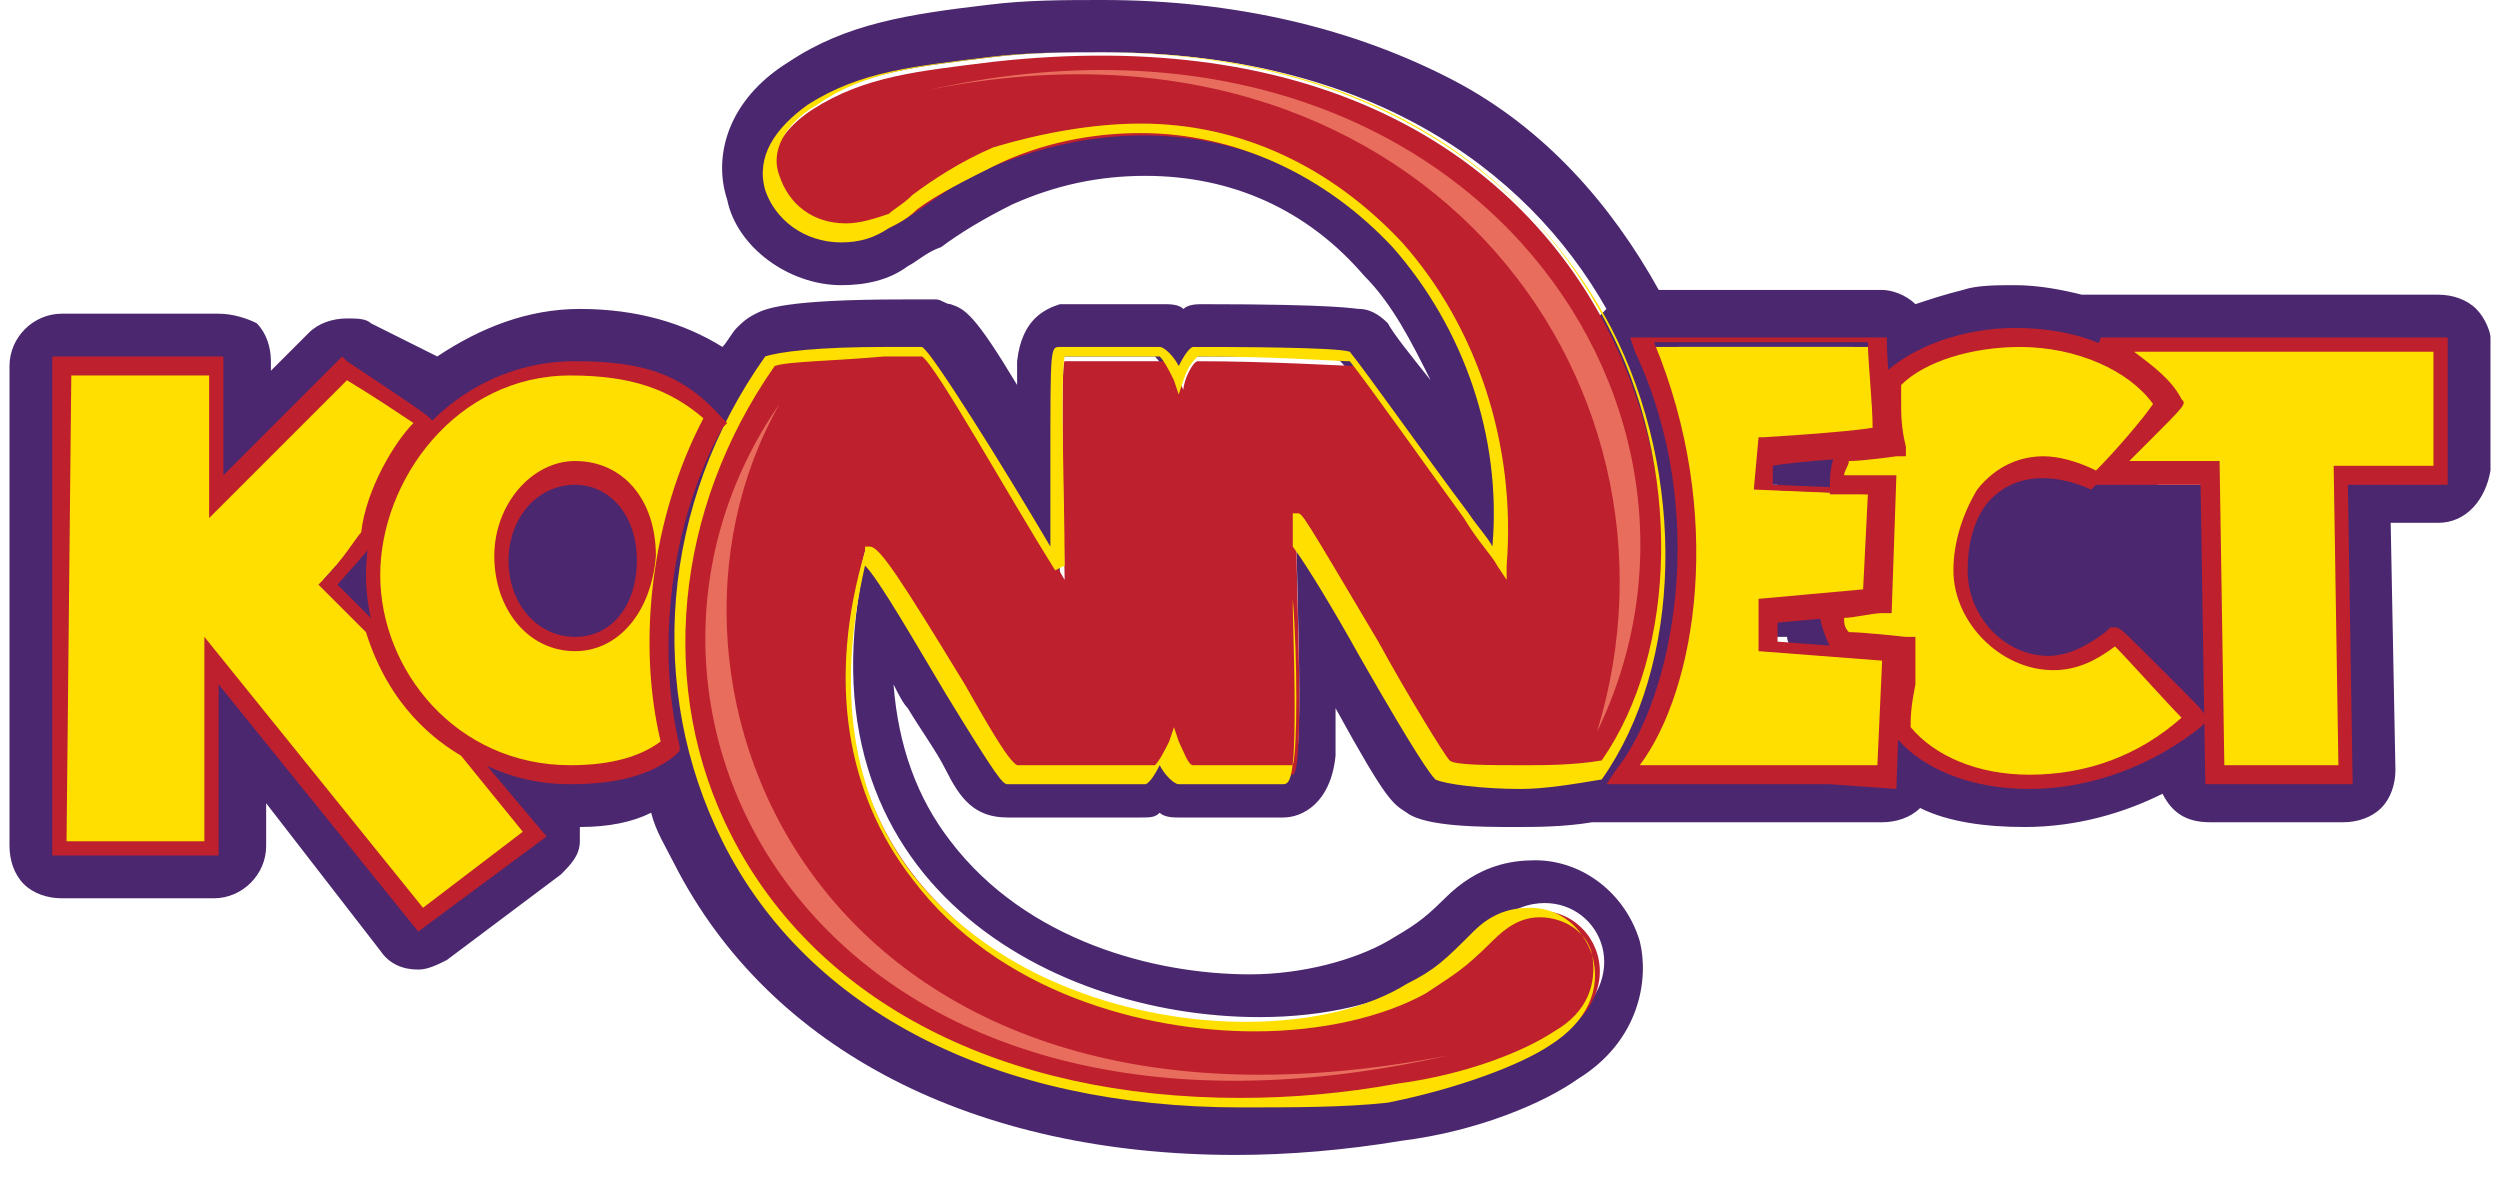 <?xml version="1.0" encoding="utf-8"?>
<!-- Generator: Adobe Illustrator 17.1.0, SVG Export Plug-In . SVG Version: 6.00 Build 0)  -->
<!DOCTYPE svg PUBLIC "-//W3C//DTD SVG 1.1//EN" "http://www.w3.org/Graphics/SVG/1.1/DTD/svg11.dtd">
<svg version="1.1" id="Logo" xmlns="http://www.w3.org/2000/svg" xmlns:xlink="http://www.w3.org/1999/xlink" x="0px" y="0px"
	 viewBox="0 0 52.6 25.1" enable-background="new 0 0 52.6 25.1" xml:space="preserve">
<g>
	<g>
		<path fill="#4A276E" d="M52.1,6.5c-0.2-0.2-0.5-0.3-0.8-0.3c0,0,0,0,0,0l-7.2,0c-0.1,0-0.2,0-0.3,0c-0.4-0.1-0.9-0.2-1.4-0.2
			c-0.4,0-0.8,0-1.1,0.1c-0.4,0.1-0.7,0.2-1,0.3c-0.2-0.2-0.5-0.3-0.7-0.3h-4.7c-1-1.8-2.4-3.4-4.3-4.4C28.5,0.6,26,0,23.2,0
			c-0.8,0-1.6,0-2.4,0.1c-1.7,0.2-3,0.4-4.2,1.2c-1.3,0.8-1.6,2-1.3,2.9C15.5,5.2,16.6,6,17.7,6c0.5,0,1-0.1,1.4-0.4
			c0.2-0.1,0.4-0.3,0.7-0.4c0.4-0.3,0.9-0.6,1.5-0.9c0.9-0.4,1.8-0.6,2.8-0.6c1.8,0,3.4,0.7,4.6,2.1c0.6,0.6,1,1.4,1.4,2.2
			c-0.4-0.5-0.8-1-0.9-1.2c-0.2-0.2-0.4-0.3-0.6-0.3c-0.1,0-0.4-0.1-3.3-0.1h0c-0.1,0-0.3,0-0.4,0.1c-0.1-0.1-0.3-0.1-0.4-0.1
			c-0.4,0-0.7,0-1,0c-1.1,0-1.1,0-1.2,0c-0.3,0.1-0.8,0.3-0.9,1.2c0,0.1,0,0.3,0,0.5c-0.9-1.5-1.1-1.6-1.4-1.7
			c-0.1,0-0.2-0.1-0.3-0.1c0,0-0.3,0-0.7,0c-2.5,0-2.9,0.2-3.1,0.3c-0.2,0.1-0.3,0.2-0.4,0.3c-0.1,0.1-0.2,0.3-0.3,0.4
			c-0.8-0.5-1.8-0.8-3-0.8c-1.1,0-2.1,0.4-3,1L7.8,6.8C7.7,6.7,7.5,6.7,7.3,6.7C7,6.7,6.7,6.8,6.5,7L5.7,7.8l0-0.2
			c0-0.3-0.1-0.6-0.3-0.8C5.2,6.7,4.9,6.6,4.6,6.6H1.3c-0.6,0-1.1,0.5-1.1,1.1L0.2,17.8c0,0.3,0.1,0.6,0.3,0.8
			c0.2,0.2,0.5,0.3,0.8,0.3h3.2c0.6,0,1.1-0.5,1.1-1.1l0-0.9L8,20c0.2,0.3,0.5,0.4,0.8,0.4c0.2,0,0.4-0.1,0.6-0.2l2.4-1.8
			c0.2-0.2,0.4-0.4,0.4-0.7c0-0.1,0-0.2,0-0.3c0.6,0,1.1-0.1,1.5-0.3c0.1,0.4,0.3,0.7,0.5,1.1c2,3.9,6.3,6.1,11.8,6.1
			c1.1,0,2.3-0.1,3.5-0.3c1.6-0.2,3-0.8,3.7-1.3c1.3-0.8,1.5-2.1,1.3-2.9c-0.3-1-1.2-1.7-2.2-1.7c-0.5,0-1.2,0.1-1.9,0.8
			c-0.5,0.5-0.7,0.6-1.2,0.9c-0.7,0.4-1.8,0.7-2.9,0.7c-2,0-4.7-0.7-6.3-2.8c-0.7-0.9-1.1-2-1.2-3.3c0.1,0.2,0.2,0.4,0.3,0.5
			c0.3,0.5,0.6,0.9,0.8,1.3c0.3,0.6,0.6,1,1.3,1c0,0,0.1,0,0.2,0c0.4,0,1.5,0,2.6,0c0.2,0,0.3,0,0.4-0.1c0.1,0.1,0.3,0.1,0.4,0.1
			c0.9,0,2,0,2.2,0c0.4,0,1-0.3,1.1-1.3c0-0.2,0-0.6,0-1v0c1.1,2,1.2,2,1.5,2.2c0.4,0.3,1.6,0.3,2.3,0.3c0.4,0,1,0,1.6-0.1
			c0.1,0,0.2,0,0.3,0c0.5,0,5.6,0,5.8,0h0c0.3,0,0.6-0.1,0.8-0.3c0.6,0.3,1.4,0.4,2.2,0.4c1.1,0,2.1-0.3,2.9-0.7
			c0.2,0.4,0.5,0.6,1,0.6l2.8,0h0c0.3,0,0.6-0.1,0.8-0.3c0.2-0.2,0.3-0.5,0.3-0.8l-0.1-5.2l1,0c0.6,0,1-0.5,1.1-1.1l0-2.8
			C52.4,7,52.3,6.7,52.1,6.5z M8.8,19.3l-4.4-5.4l0,3.9H1.2L1.3,7.7h3.3l0,2.8l2.7-2.7l1,0.7c-0.9,1-1.5,2.4-1.5,3.7
			c0,2.3,1.7,4.7,4.2,5.2l0.2,0.3L8.8,19.3z M33.2,15.6c-0.2,0.2-0.3,0.5-0.3,0.7c-0.3,0-0.6,0-0.8,0c-0.9,0-1.6-0.1-1.7-0.2
			c-0.2-0.1-3-5.2-3.1-5.2c0,0,0,0,0,0c-0.1,0.1,0.2,5.2-0.1,5.2c-0.1,0-1,0-2.1,0c-0.1,0-0.3-0.8-0.4-0.8c-0.1,0-0.4,0.8-0.5,0.8
			c-1.4,0-2.7,0-2.8,0l0,0c-0.2,0-2.7-4.7-3.1-4.7c0,0,0,0,0,0c-1.8,7,3.7,10,8.2,10c1.4,0,2.6-0.3,3.5-0.8c0.6-0.4,0.8-0.5,1.4-1.1
			c0.4-0.4,0.8-0.5,1.1-0.5c1.2,0,1.9,1.6,0.4,2.6c-0.5,0.3-1.7,0.9-3.3,1.1c-1.2,0.2-2.3,0.3-3.4,0.3c-6.2,0-10-2.9-11.3-6.6
			c0.1-0.1,0.2-0.2,0.3-0.3c0.2-0.3,0.3-0.6,0.2-1c-0.6-2.2,0.1-4.7,0.8-5.7c0.3-0.4,0.2-0.9-0.1-1.3c0,0-0.1-0.1-0.1-0.1
			C16,8,16.1,7.8,16.2,7.7c0.4-0.2,1.8-0.2,2.6-0.2c0.4,0,0.6,0,0.6,0c0.2,0.1,2.9,4.6,2.9,4.6s-0.1-4.5,0-4.6c0,0,0.4,0,1,0
			c0.3,0,0.6,0,1,0c0.2,0.2,0.4,0.6,0.4,0.8C24.9,8,25,7.6,25.1,7.5c1.4,0,2.9,0,3.1,0.1c0.6,0.6,2.9,3.8,3.3,4.3
			C32,7,28.6,2.7,24,2.7c-1,0-2.1,0.2-3.2,0.7c-1,0.4-1.8,1.1-2.2,1.3c-0.3,0.2-0.6,0.2-0.9,0.2c-1.4,0-2.3-1.7-0.6-2.7
			c1.1-0.7,2.2-0.8,3.8-1c0.8-0.1,1.6-0.1,2.3-0.1c5.5,0,8.9,2.4,10.6,5.4c-0.1,0.1-0.2,0.2-0.3,0.3c-0.2,0.3-0.2,0.7-0.1,1
			C35,11,34.1,14.5,33.2,15.6z M35,16.3c1.4-2.5,1.5-6,0.3-9h3.7c0,0,0,0,0,0c-0.2,0.2-0.3,0.4-0.3,0.7c0,0.1,0,0.3,0,0.5
			c0,0,0,0-0.1,0c-0.4,0-0.7,0.2-0.9,0.6c-0.1,0.1-0.1,0.3-0.2,0.4c-0.3,0-0.5,0-0.5,0l-0.1,0.7l0.5,0c0,0,0,0,0,0
			c0.1,0.5,0.4,0.9,1,0.9c0,0,0,0,0.1,0l0,0.6c0,0,0,0,0,0c-0.3,0-0.6,0.2-0.8,0.4c-0.1,0.2-0.2,0.4-0.2,0.6l-0.3,0l0,0.7l0.4,0
			c0,0.1,0.1,0.3,0.2,0.4c0.1,0.2,0.4,0.4,0.7,0.5c0,0,0.1,0,0.4,0.1c0,0.2,0,0.4,0,0.5c0,0.3,0,0.5,0.2,0.8
			c0.1,0.1,0.2,0.3,0.3,0.4C38.6,16.3,36.4,16.3,35,16.3z M42.7,16.4c-0.7,0-1.3-0.1-1.9-0.4l0.1-2.2c0-0.4-0.1-0.7-0.4-0.9
			c0-0.1,0-0.1,0-0.2l0.1-2.3c0-0.1,0-0.3-0.1-0.4c0.2-0.2,0.2-0.4,0.2-0.7c0-0.3-0.1-1.3-0.1-1.8c0.5-0.2,1.2-0.4,1.8-0.4
			c0.2,0,0.4,0,0.6,0c0,0.5,0.2,0.9,0.7,1.1c0.2,0.1,0.3,0.2,0.5,0.2c-0.3,0.4-0.7,0.8-0.7,0.8c-0.1,0.1-0.2,0.3-0.2,0.5
			c-0.1,0-0.2,0-0.3,0c-1.1,0-1.8,1-1.8,2.2c0,1.1,0.9,2,1.9,2c0.4,0,0.9-0.2,1.3-0.6c0,0,0.6,0.6,1.1,1.1l0,1
			C44.7,16.1,43.7,16.4,42.7,16.4z M51.3,10.1l-2.1,0l0.1,6.3l-2.8,0l0-0.2c0.1-0.1,0.2-0.1,0.2-0.2c0.2-0.2,0.3-0.5,0.3-0.8
			c0-0.4-0.2-0.6-0.6-1l0,0l0-4l-1,0c0.4-0.4,0.7-0.8,0.7-0.8c0.3-0.4,0.3-0.9,0.1-1.3c-0.2-0.3-0.4-0.5-0.6-0.7l5.6,0L51.3,10.1z"
			/>
	</g>
	<g>
		<path fill="#BE202E" d="M19.5,7.4c0,0-2.7-0.1-3.2,0.2c-4.9,7-0.3,17.4,13.2,15.3c1.6-0.2,2.8-0.8,3.3-1.1c2-1.3,0.1-3.7-1.5-2.1
			c-0.6,0.6-0.8,0.7-1.4,1.1c-3.8,2.3-14.1-0.1-11.7-9.2c0.4-0.1,2.9,4.7,3.1,4.7c0.1,0,1.5,0,2.9,0c0.1,0,0.3-0.4,0.4-0.6
			c0.1,0.2,0.3,0.6,0.4,0.6c1.1,0,2,0,2.2,0c0.3-0.1,0-5.1,0.1-5.2c0.1-0.1,2.9,5.1,3.1,5.2c0.2,0.1,2.1,0.3,3.3,0
			c3.3-4.6,0.7-16.5-12.8-15c-1.6,0.2-2.7,0.3-3.8,1c-2,1.3-0.2,3.4,1.6,2.5c0.5-0.2,1.2-0.9,2.2-1.3c6.1-2.5,11.3,2.6,10.7,8.5
			c-0.4-0.6-2.6-3.7-3.1-4.3c-0.2,0-1.8-0.1-3.3-0.1c-0.1,0-0.3,0.4-0.3,0.6c-0.1-0.2-0.3-0.6-0.4-0.6c-1.1,0-2,0-2.1,0
			c-0.1,0,0,4.6,0,4.6S19.7,7.5,19.5,7.4z"/>
		<path fill="#FFDF00" d="M26.1,23.3c-5.1,0-9.1-2-10.9-5.6c-1.6-3.2-1.3-7.1,0.9-10.2l0,0l0,0c0.3-0.1,1.1-0.2,2.5-0.2
			c0.5,0,0.8,0,0.8,0h0l0,0c0.2,0.1,1.7,2.5,2.7,4.2c0-0.4,0-1.1,0-1.8c0-2.4,0-2.4,0.2-2.4c0,0,0.1,0,1.2,0c0.3,0,0.6,0,0.9,0
			c0.1,0,0.3,0.2,0.4,0.4c0.2-0.4,0.3-0.4,0.3-0.4c0.7,0,3,0,3.3,0.1l0,0l0,0c0.4,0.5,1.6,2.2,2.5,3.4c0.2,0.3,0.4,0.5,0.5,0.7
			c0.2-2.3-0.6-4.6-2.1-6.3C27.9,3.7,26,2.8,24,2.8c-1,0-2.1,0.2-3.1,0.7c-0.6,0.3-1.2,0.6-1.6,0.9c-0.2,0.2-0.4,0.3-0.6,0.4
			c-0.3,0.2-0.6,0.3-1,0.3c-0.8,0-1.4-0.5-1.6-1.1c-0.2-0.7,0.2-1.3,0.9-1.8c1.1-0.7,2.2-0.8,3.8-1c0.8-0.1,1.6-0.1,2.3-0.1
			c6.8,0,9.7,3.7,10.8,5.8c1.6,3.1,1.5,7.1-0.2,9.5l0,0l0,0c-0.6,0.1-1.2,0.2-1.7,0.2c-0.8,0-1.6-0.1-1.8-0.2
			c-0.1-0.1-0.4-0.5-1.6-2.6c-0.5-0.9-1.1-1.9-1.4-2.3c0,0.3,0,0.8,0,1.3c0.1,3.4,0,3.7-0.2,3.7l0,0c-0.1,0-0.9,0-2.2,0
			c-0.1,0-0.3-0.2-0.4-0.4c-0.2,0.4-0.3,0.4-0.3,0.4c-1.1,0-2.2,0-2.7,0l-0.2,0c-0.1,0-0.2-0.1-1.3-1.9c-0.6-1-1.4-2.4-1.7-2.7
			c-0.6,2.6-0.3,4.8,1,6.5c1.8,2.3,4.8,3.1,7,3.1l0,0c1.4,0,2.6-0.3,3.4-0.8c0.6-0.3,0.8-0.5,1.4-1.1c0.4-0.4,0.8-0.5,1.2-0.5
			c0.6,0,1.1,0.4,1.3,1c0.2,0.7-0.1,1.4-0.9,1.9c-0.6,0.4-1.9,0.9-3.4,1.2C28.3,23.3,27.2,23.3,26.1,23.3z M16.3,7.7
			c-2.1,3-2.5,6.8-0.9,9.9c1.8,3.5,5.7,5.5,10.7,5.5c1.1,0,2.2-0.1,3.3-0.3c1.5-0.2,2.7-0.7,3.3-1.1c0.7-0.4,0.9-1,0.8-1.6
			c-0.1-0.5-0.6-0.8-1.1-0.8c-0.4,0-0.7,0.2-1,0.5c-0.6,0.6-0.8,0.7-1.4,1.1c-0.9,0.5-2.2,0.8-3.6,0.8l0,0c-2.3,0-5.4-0.8-7.2-3.2
			c-1.4-1.8-1.8-4.2-1-6.9l0-0.1l0.1,0c0.2,0,0.6,0.6,2,2.9c0.4,0.7,0.9,1.6,1.1,1.7h0.2c0.5,0,1.5,0,2.7,0c0.1-0.1,0.2-0.3,0.3-0.5
			l0.1-0.3l0.1,0.3c0.1,0.2,0.2,0.5,0.3,0.5c0.9,0,1.8,0,2.1,0c0.1-0.3,0.1-2.3,0-3.5c0-1.6,0-1.6,0-1.7l0-0.1l0.1,0
			c0.1,0,0.1,0,1.7,2.7c0.6,1.1,1.4,2.4,1.5,2.5c0.1,0.1,0.8,0.1,1.6,0.1c0.4,0,1,0,1.6-0.1c1.6-2.3,1.7-6.2,0.1-9.2
			c-1.1-2.1-3.9-5.7-10.6-5.7c-0.7,0-1.5,0-2.3,0.1c-1.6,0.2-2.7,0.3-3.7,1c-0.7,0.4-1,1-0.8,1.5c0.2,0.6,0.7,1,1.4,1
			c0.3,0,0.6-0.1,0.9-0.2c0.1-0.1,0.3-0.2,0.5-0.4c0.4-0.3,1-0.7,1.7-1C21.9,2.8,23,2.6,24,2.6c2.1,0,4,0.9,5.5,2.5
			c1.6,1.8,2.4,4.3,2.2,6.8l0,0.3l-0.2-0.3c-0.1-0.2-0.4-0.5-0.7-1c-0.8-1.1-2-2.8-2.4-3.3c-0.3,0-1.5-0.1-3.2-0.1
			c-0.1,0.1-0.2,0.2-0.3,0.5l-0.1,0.3l-0.1-0.3c-0.1-0.2-0.2-0.4-0.3-0.5c-0.3,0-0.6,0-0.9,0c-0.6,0-0.9,0-1.1,0
			c-0.1,0.5,0,2.9,0,4.4l-0.2,0.1c-1-1.6-2.5-4.3-2.8-4.5c-0.1,0-0.4,0-0.8,0C17.5,7.6,16.6,7.6,16.3,7.7z"/>
	</g>
	<g>
		<g>
			<path fill="#FFDF00" d="M1.3,7.7L1.2,17.8h3.2l0-3.9l4.4,5.4l2.4-1.8l-1.5-1.8c-0.8-0.4-1.6-1.3-2-2.6l-0.9-0.9c0,0,0.9-1,0.9-1
				C7.9,10.3,8.6,9.2,9,8.9c0,0-1.8-1.1-1.8-1.1l-2.7,2.7l0-2.8H1.3z"/>
		</g>
		<g>
			<g>
				<path fill="#BE202E" d="M8.8,19.6l-4.2-5.2l0,3.6H1.1L1.1,7.5h3.6l0,2.5l2.5-2.5l0.1,0.1c1.8,1.2,1.8,1.2,1.8,1.3l0,0.1L9.1,9
					c-0.3,0.3-1.1,1.4-1.2,2.3c0,0.1,0,0.1-0.8,1L8,13.2l0,0c0.4,1.5,1.5,2.2,1.9,2.5l0,0l1.6,1.9L8.8,19.6L8.8,19.6z M4.3,13.4
					l4.6,5.7l2.1-1.6l-1.3-1.6c-0.5-0.3-1.5-1-2-2.6l-1-1l0.1-0.1c0.4-0.4,0.7-0.9,0.8-1c0.1-0.9,0.7-1.9,1.1-2.3
					C8.4,8.7,7.8,8.3,7.3,8l-2.9,2.9l0-3H1.5l-0.1,9.8h2.9L4.3,13.4L4.3,13.4z"/>
			</g>
		</g>
	</g>
	<g>
		<g>
			<path fill="#FFDF00" d="M34.6,7.3l4.9,0c0,0,0.1,1.7,0.2,2.1c-0.3,0-2.5,0.2-2.5,0.2l-0.1,0.7l2.4,0.1l-0.1,2.3l-2.2,0.2l0,0.7
				l2.6,0.2l-0.1,2.5c0,0-5.1,0-5.6,0C35.4,14.9,36.3,10.9,34.6,7.3z"/>
		</g>
		<g>
			<g>
				<path fill="#BE202E" d="M38.5,16.5c-1.5,0-4,0-4.3,0l-0.4,0l0.2-0.3c1.2-1.5,2-5.4,0.4-8.8l-0.1-0.3l5.4,0l0,0.2
					c0,0.1,0.1,1.7,0.2,2.1l0,0.2l-0.2,0c-0.2,0-1.9,0.1-2.4,0.2l0,0.4l2.4,0.1l-0.1,2.6l-2.2,0.2l0,0.4l2.6,0.2l-0.1,2.9L38.5,16.5
					L38.5,16.5z M34.5,16.1c0.8,0,2.7,0,3.9,0l1.1,0l0.1-2.2l-2.6-0.2l0-1.1l2.2-0.2l0.1-2l-2.4-0.1l0.1-1.1l0.1,0
					c0,0,1.7-0.1,2.3-0.2c0-0.5-0.1-1.4-0.1-1.8l-4.5,0C36.3,10.8,35.7,14.5,34.5,16.1L34.5,16.1z"/>
			</g>
		</g>
	</g>
	<g>
		<g>
			<path fill="#FFDF00" d="M45.5,8.5c-1.1-1.8-4.4-1.7-5.7-0.5c0,0.3,0,0.3,0.1,1.5c0,0-0.9,0.1-1.1,0.1c-0.1,0.3-0.1,0.5-0.1,0.6
				c0.3,0,1.1,0,1.1,0l-0.1,2.6c0,0-1,0.1-1,0.1c0,0.1,0.1,0.4,0.2,0.6c0,0,1.3,0.1,1.3,0.1S40,15.3,40,15.3
				c1.1,1.5,4.3,1.5,6.1-0.2c0,0-1.7-1.7-1.7-1.7c-1.3,1.3-3.2,0.2-3.2-1.4c0-1.6,1.2-2.8,2.9-1.9C44.6,9.6,45.5,8.5,45.5,8.5z"/>
		</g>
		<g>
			<g>
				<path fill="#BE202E" d="M42.7,16.6c-1.2,0-2.3-0.4-2.9-1.2l-0.2-0.3h0.2c0-0.3,0-0.9,0-1.3l-0.5,0c-0.7,0-0.8,0-0.8-0.2
					c-0.1-0.2-0.2-0.5-0.2-0.6l0.2,0l0-0.2c0,0,0.5,0,0.9-0.1l0.1-2.3c-0.3,0-0.7,0-0.9,0l-0.1,0l0-0.1c0-0.2,0-0.5,0.1-0.7l0-0.1
					l0.1,0c0.2,0,0.7-0.1,1-0.1c0-0.4-0.1-0.6-0.1-0.8c0-0.3,0-0.4,0-0.6l0-0.1l0,0c0.6-0.6,1.7-1,2.8-1c1.4,0,2.6,0.5,3.1,1.5
					l0.1,0.1l-0.1,0.1c0,0-0.9,1.1-1.4,1.6l-0.1,0.1L44,10.3c-0.9-0.4-1.7-0.3-2.2,0.3c-0.3,0.4-0.4,0.9-0.4,1.4
					c0,1,0.8,1.8,1.7,1.8l0,0c0.4,0,0.8-0.2,1.2-0.5l0.1-0.1h0.1c0.1,0,0.1,0,1,0.9c0.9,0.9,0.9,0.9,0.9,1v0.1l-0.1,0.1
					C45.3,16.1,44,16.6,42.7,16.6L42.7,16.6z M40.2,15.3c0.5,0.6,1.4,1,2.5,1c1.2,0,2.3-0.4,3.2-1.2c-0.3-0.3-1.1-1.2-1.4-1.5
					c-0.4,0.3-0.8,0.5-1.3,0.5l0,0c-1.1,0-2.1-1-2.1-2.1c0-0.6,0.2-1.2,0.5-1.7c0.4-0.5,0.9-0.7,1.4-0.7c0.3,0,0.7,0.1,1.1,0.3
					c0.4-0.4,1-1.1,1.2-1.4c-0.5-0.7-1.6-1.2-2.8-1.2c-1,0-2,0.3-2.5,0.8c0,0.1,0,0.2,0,0.4c0,0.2,0,0.5,0.1,0.9l0,0.2l-0.2,0
					c0,0-0.7,0.1-1,0.1c0,0.1-0.1,0.2-0.1,0.3c0.4,0,0.9,0,0.9,0l0.2,0l-0.1,2.9l-0.2,0c-0.2,0-0.6,0.1-0.8,0.1c0,0.1,0,0.2,0.1,0.3
					c0.3,0,1.2,0.1,1.2,0.1l0.2,0l0,0.2c0,0,0,0.4,0,0.8C40.2,14.9,40.2,15.1,40.2,15.3L40.2,15.3z"/>
			</g>
		</g>
	</g>
	<g>
		<g>
			<path fill="#FFDF00" d="M44.2,7.3l7.1,0l0,2.8l-2.1,0l0.1,6.3l-2.8,0L46.5,10l-2.1,0c0,0,1.3-1.5,1.3-1.5
				C45.4,8,44.9,7.5,44.2,7.3z"/>
		</g>
		<g>
			<g>
				<path fill="#BE202E" d="M49.5,16.5l-3.1,0l-0.1-6.3l-2.3,0l0.3-0.3c0.4-0.5,1-1.1,1.2-1.4c-0.3-0.5-0.8-0.9-1.4-1.1l0.1-0.3
					l7.3,0l0,3.1l-2.1,0L49.5,16.5L49.5,16.5z M46.8,16.1l2.4,0l-0.1-6.3l2.1,0l0-2.4l-6.3,0c0.4,0.3,0.8,0.6,1,1
					c0.1,0.1,0.1,0.1-0.7,0.9l-0.4,0.4l1.9,0L46.8,16.1L46.8,16.1z"/>
			</g>
		</g>
	</g>
	<g>
		<g>
			<g>
				<path fill="#FFDF00" d="M15,8.8c-0.7-0.8-1.5-1.1-2.9-1.1c-2.5,0-4.2,2.3-4.2,4.4c0,2.1,1.7,4.2,4.1,4.2c0.9,0,1.6-0.2,2.1-0.6
					C13.5,13.4,14,10.7,15,8.8z M12.1,13.6c-0.9,0-1.6-0.8-1.6-1.8c0-1,0.7-1.8,1.6-1.8c0.9,0,1.5,0.8,1.5,1.8
					C13.6,12.8,13,13.6,12.1,13.6z"/>
			</g>
		</g>
		<g>
			<g>
				<g>
					<path fill="#BE202E" d="M12,16.5c-2.6,0-4.3-2.3-4.3-4.4c0-2.2,1.8-4.5,4.4-4.5c1.5,0,2.3,0.3,3.1,1.2l0.1,0.1l-0.1,0.1
						c-1.1,2-1.4,4.6-0.9,6.7l0,0.1l-0.1,0.1C13.7,16.3,13,16.5,12,16.5L12,16.5z M12,7.9c-2.4,0-4,2.2-4,4.2c0,2,1.6,4,4,4
						c0.9,0,1.5-0.2,1.9-0.5c-0.5-2.1-0.2-4.7,0.9-6.8C14.1,8.2,13.3,7.9,12,7.9L12,7.9z M12.1,13.7c-1,0-1.7-0.9-1.7-2
						c0-1.1,0.8-2,1.7-2c1,0,1.7,0.8,1.7,2C13.7,12.9,13,13.7,12.1,13.7L12.1,13.7z M12.1,10.2c-0.8,0-1.4,0.7-1.4,1.6
						c0,0.9,0.6,1.6,1.4,1.6c0.8,0,1.3-0.7,1.3-1.6C13.4,10.8,12.8,10.2,12.1,10.2L12.1,10.2z"/>
				</g>
			</g>
		</g>
	</g>
	<g>
		<path fill="#E96D5D" d="M19.5,1.9C30.6-0.6,37,8.4,33.6,15.4C35.9,7.9,29.7-0.2,19.5,1.9z"/>
	</g>
	<g>
		<path fill="#E96D5D" d="M30.5,22.2c-13.2,3-18.6-7.2-14.1-13.7C13,14.5,17.3,24.8,30.5,22.2z"/>
	</g>
</g>
</svg>
